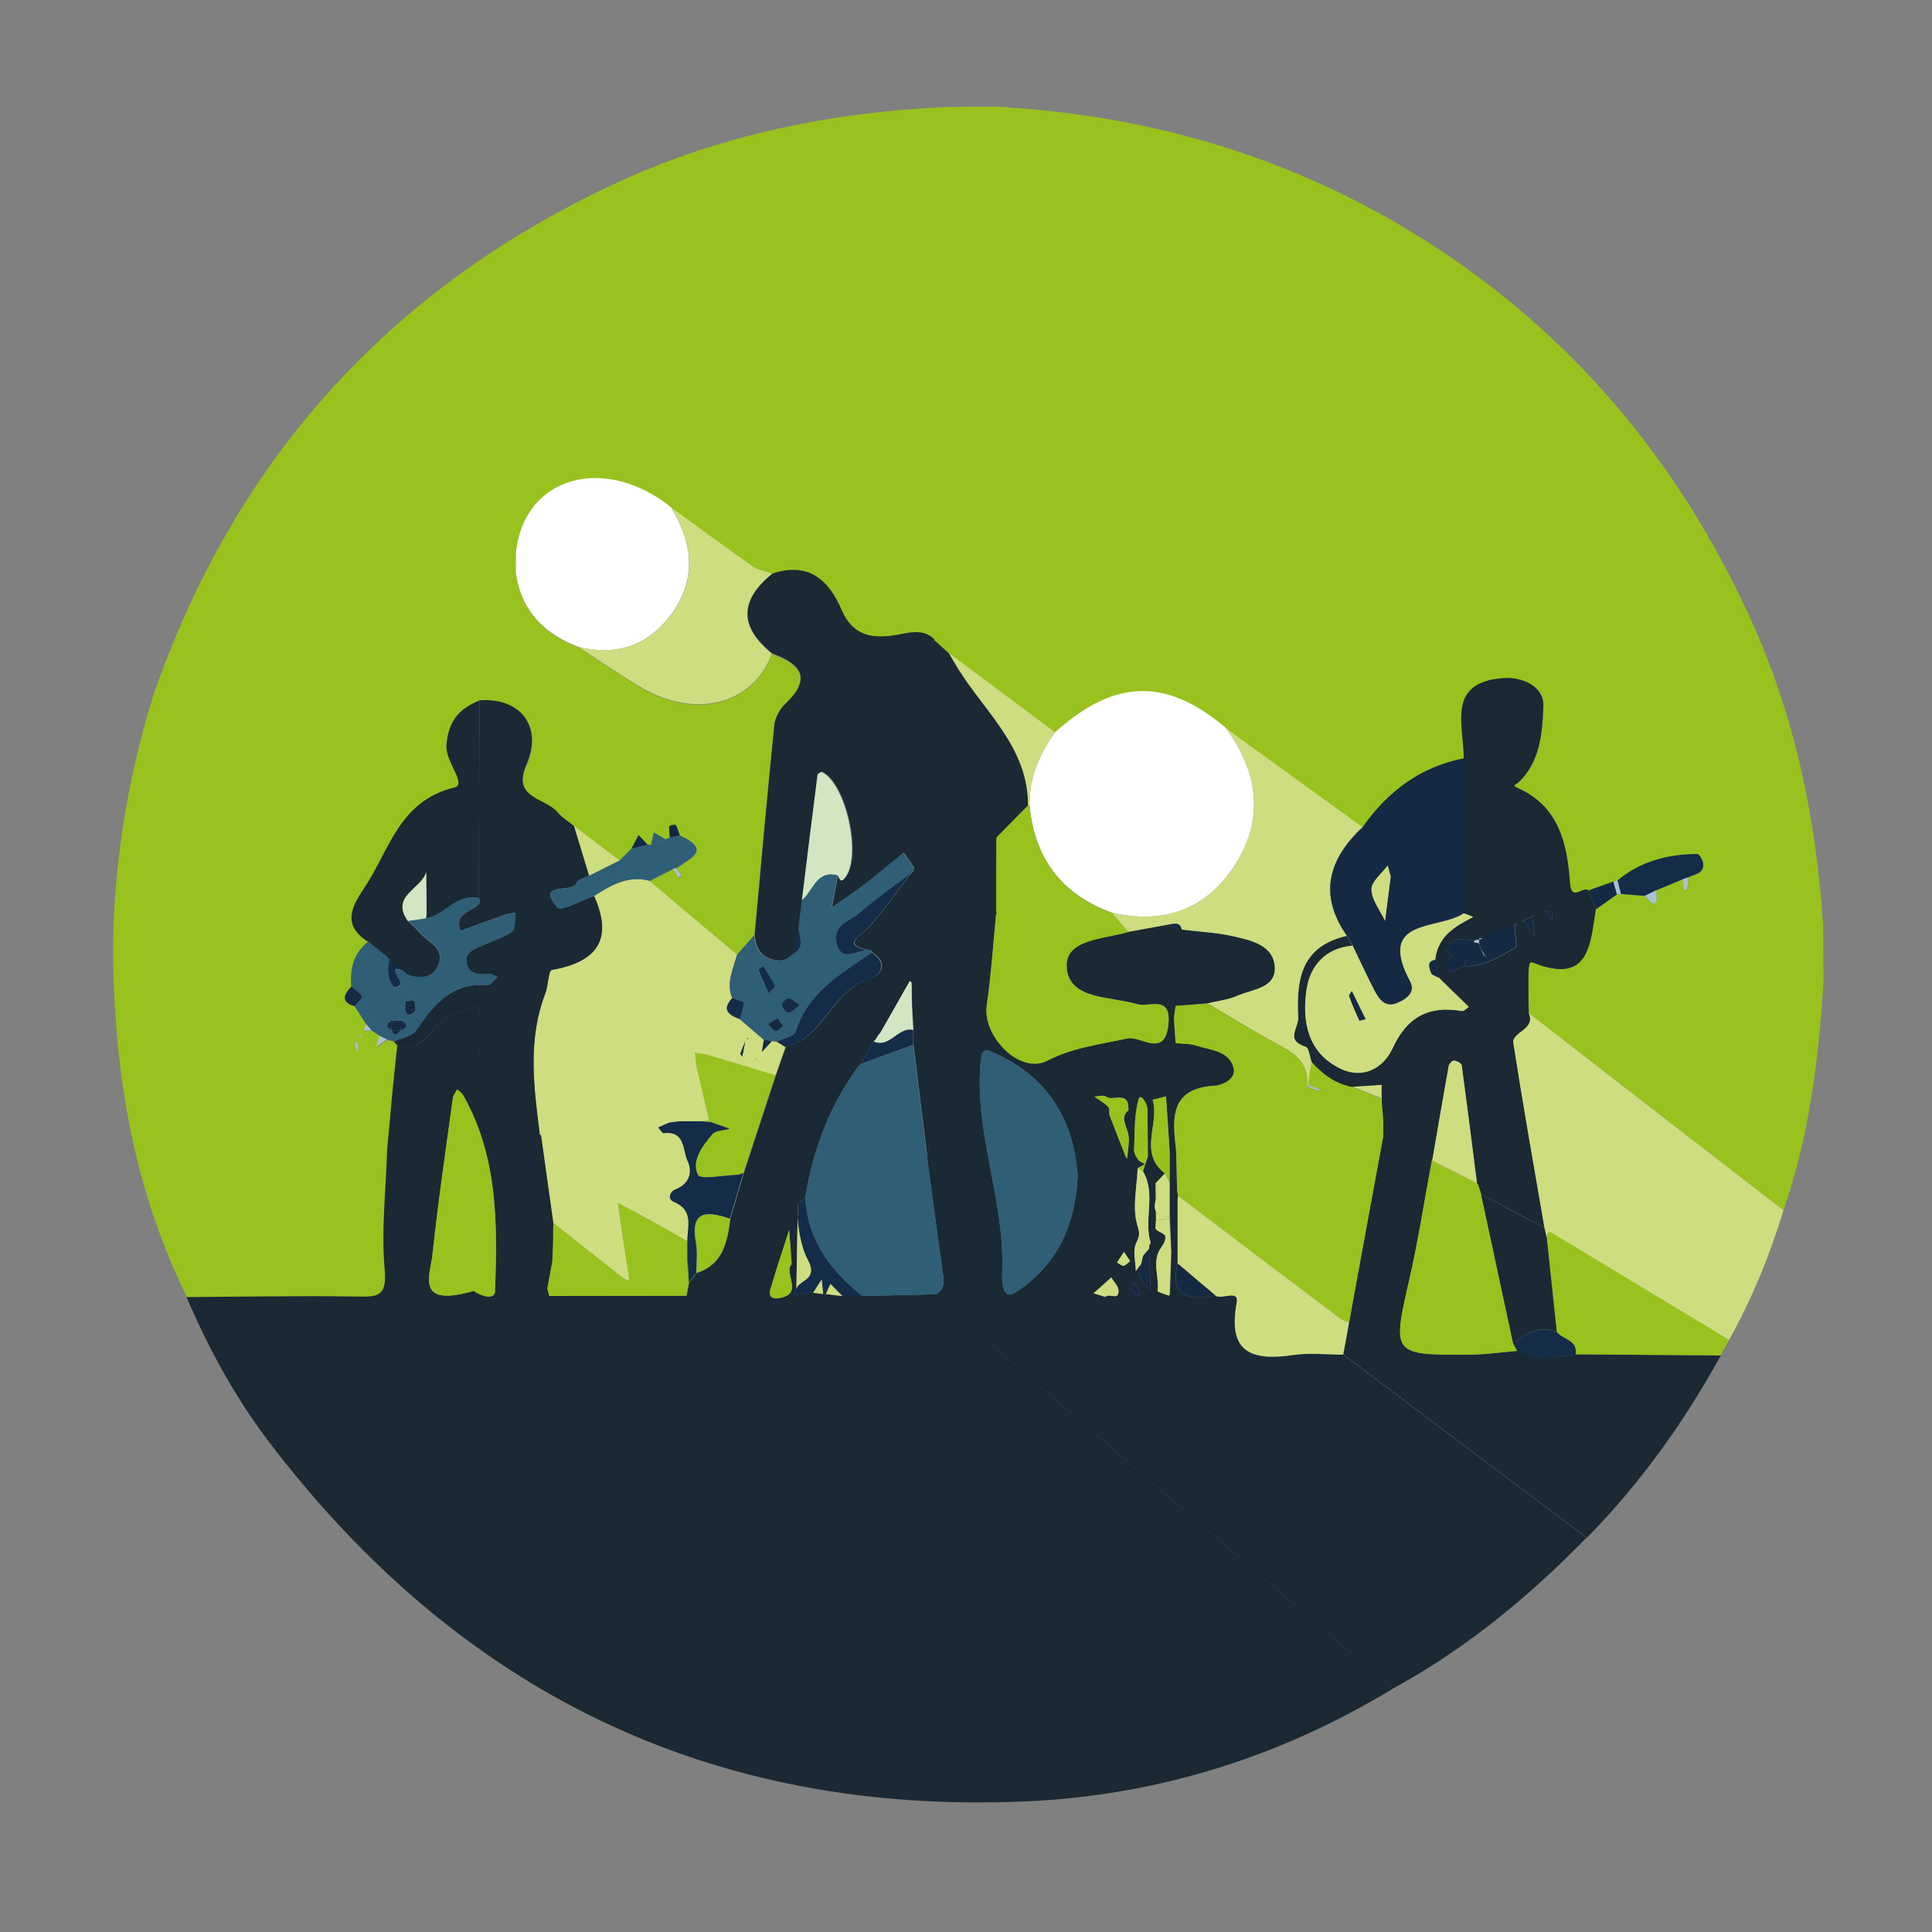 <?xml version="1.0" encoding="utf-8"?>
<!-- Generator: Adobe Illustrator 27.5.0, SVG Export Plug-In . SVG Version: 6.00 Build 0)  -->
<svg version="1.1" id="Ebene_1" xmlns="http://www.w3.org/2000/svg" xmlns:xlink="http://www.w3.org/1999/xlink" x="0px" y="0px"
	 viewBox="0 0 1024 1024" enable-background="new 0 0 1024 1024" xml:space="preserve">
<rect x="0" y="0" width="1024" height="1024" fill="#808080" stroke="none"/>
<g id="VqNVau_00000036218631853284824470000001211908304706463674_">
	<g>
		<path fill="#98C21E" d="M78.9,376.2c0.2-0.4,0.3-0.8,0.5-1.3c0.2-0.6,0.3-1.1,0.5-1.7c0.2-0.5,0.3-0.9,0.4-1.4
			c0.6-1.8,1.1-3.7,1.7-5.5c0.1-0.1,0.2-0.3,0.2-0.5c0.8-2.2,1.6-4.4,2.4-6.6C128.7,239,209.2,152.1,324.7,97.9
			c56.1-26.3,115.8-38.5,177.5-41.2c8.5-0.1,17-0.1,25.5-0.2c82.3,4.5,159,27.1,228.7,71.6C833,177,889.1,243.8,927,326.2
			c23.9,51.8,35.5,106.5,39.2,163.1c0,0.9,0.1,1.7,0.1,2.6c0.1,9.1,0.1,18.3,0.2,27.4c-2.4,41.5-7.5,82.6-21.2,122.2
			c-45-34.9-90-69.7-135.1-104.6c-0.1-3.3-0.2-6.6-0.2-10c-0.1-17.2,0.1-17.6,3-16.5c29.2,11.5,29.8-9.8,32.7-28.4
			c3.8-2.6,7.5-5.3,11.3-7.9c0.7-0.1,1.4-0.1,2.1-0.2c4.2,0.3,8.4,0.7,12.7,1c6,7.3,6.8,3.9,6-2.9c4.7-2,9.4-3.9,14.2-5.9
			c0.2,1.8,0.4,3.6,0.7,5.4c0,0.1,1.6,0,1.6,0c0.3-2.1,0.4-4.3,0.6-6.4c3.3-1.7,8.4-1.8,7.9-7.2c-0.1-1.9-2.1-5.3-3.2-5.2
			c-15.5,0.2-30,3.8-42.2,14.1c-0.7,0.2-1.4,0.3-2.2,0.5c-4.4,1.6-8.8,3.1-13.2,4.7c-2.7-2.6-9.1,6.5-9.8-4
			c-1.5-20.8-5.9-40.7-28-50.4c-3.1-1.4-0.5-1.6,0.8-2.9c11.5-11,12.6-26.5,13.1-40.4c0.4-10.6-11.3-15.6-21.4-14.8
			c-30.2,2.3-20.7,25-20.8,42.6c-23.1,4.5-40.4,17.5-53.7,36.5c-4.2-3-8.3-6-12.5-9c-19.9-14.4-39.9-28.9-59.8-43.3l0.1,0
			c-0.4-0.4-0.7-0.7-1.1-1.1l0.1,0.1c-0.4-0.3-0.9-0.7-1.3-1c-30.8-25-57.5-23.8-88.5,4c-18.8-14-37.6-28-56.3-42
			c-2.6-2.4-5.2-4.8-7.9-7.1c-5.8-5.7-13.2-3.5-19.4-2.4c-13.4,2.4-23.8,0.8-29.7-13.1c-6.9-16.2-17.8-25.7-36.7-19.3
			c-3.5-1.3-7.4-2-10.4-4c-14.4-10.1-28.6-20.6-42.9-31l0.1,0c-0.8-0.7-1.7-1.4-2.5-2c-34.2-25.6-74.1-14-79.6,23.2
			c-0.1,0.5-0.2,1-0.3,1.5c0,3.8-0.1,7.7-0.1,11.5c0.1,0.5,0.2,1,0.3,1.5c3,19.4,15,31.1,32.7,38c10.6,6.9,21.2,14,32,20.7
			c29.2,18,60.5,10.3,70.6-17.1c15,5.4,21.4,12.8,7.2,26.5c-2.9,2.8-5.6,7.3-6,11.2c-3.8,37.2-7.1,74.5-10.5,111.7
			c-3,3.4-6,6.7-8.9,10.1c-15.5-13-31-26.1-46.5-39.1c4.2-2.2,8.5-4.3,12.7-6.5c0.8,1.6,1.6,3.1,2.5,4.6c0.1,0.1,1.3-0.5,2-0.8
			c-1-1.3-2.1-2.6-3.1-3.9c6.6-5.1,19.6-9.5,2-17.4c-0.7-1.9-1.2-3.9-2.2-5.6c-0.2-0.4-3.4,0.3-3.4,0.7c-0.2,2,0.1,4,0.3,6
			c-0.8,0.3-1.5,0.6-2.3,0.9c-2.1-1.2-4.2-2.4-6.3-3.7c-0.5,2.2-0.9,4.4-1.4,6.5c-0.6,0-1.2,0-1.8,0c-1.6-1.7-3.2-3.4-4.7-5.1
			c-1.2,2.4-2.5,4.7-3.7,7.1c-2.1,2.1-4.3,4.2-6.4,6.3c-8-6-16-12.1-24.1-18.1c-2.9-2.4-6.3-4.4-8.7-7.3
			c-6.4-7.7-24.5-7.2-16.6-25.1c8.9-20.2-2.9-36-24.8-34.2c-10.7,4.3-16.5,10.7-17.2,23.7c-0.5,8.9,11.2,20.6,4.2,22.3
			c-29.3,7.1-34.4,33.4-47.8,53.3c-6.9,10.2-11.5,19.7,1.8,28.3c-7.8,6.2-10,14.5-9,24c-4,4.3-5.8,8.2,1.8,10.4
			c2.1,3.2,4.1,6.4,6.2,9.6c-0.4,1-0.8,2-1.2,2.9c-0.2,0.2-0.4,0.4-0.5,0.6c0.3-0.1,0.6-0.2,1-0.2c1.2,0,2.4-0.1,3.6-0.1
			c1.4,0.9,2.8,1.8,4.2,2.8c-0.5,1.6-0.9,3.2-1.4,4.8c-0.1,0.4-0.1,0.7-0.2,1.1c0.2-0.2,0.4-0.4,0.7-0.6c1.6-1.1,3.2-2.2,4.8-3.3
			c1.2,0.3,2.4,0.7,3.7,1c0.6,0.7,1.2,1.3,1.8,2c-0.9,9-1.8,18-2.8,27c-0.9,9.4-1.8,18.8-2.6,28.2c-0.7,21.3-3.3,42.7-1.3,63.8
			c1.3,14.6-3.9,14.4-14.8,14.3c-30.1-0.4-60.1,0.1-90.2,0.3c-25.3-51.2-36.4-105.9-38.7-162.5C58,474.3,64.9,424.8,78.9,376.2z
			 M198.2,557.1c0.1-0.3,0.1-0.6,0.2-0.9c-0.2,0.2-0.4,0.4-0.6,0.5c-0.1,0.3-0.1,0.6-0.2,0.9C197.8,557.5,198,557.3,198.2,557.1z
			 M189.4,558c0.3-2.4,0.5-3,0.5-3.7c-0.1-0.9-0.3-1.7-0.5-2.5c-0.4,0.6-1.1,1.2-1.2,1.9C188.2,554.5,188.7,555.3,189.4,558z
			 M190.8,549.7c0.3-0.2,0.8-0.3,0.8-0.5c0-0.3-0.3-0.6-0.4-0.9c-0.2,0.2-0.5,0.4-0.6,0.6C190.5,549.2,190.7,549.5,190.8,549.7z"/>
		<path fill="#C1B2AE" d="M527.7,56.5c-8.5,0.1-17,0.1-25.5,0.2C510.7,56.6,519.2,56.5,527.7,56.5z"/>
		<path fill="#C1B2AE" d="M84.8,359.2c-0.8,2.2-1.6,4.4-2.4,6.6C83.1,363.7,84,361.5,84.8,359.2z"/>
		<path fill="#C1B2AE" d="M82.1,366.4c-0.6,1.8-1.1,3.7-1.7,5.5C81,370,81.5,368.2,82.1,366.4z"/>
		<path fill="#C1B2AE" d="M966.3,491.8c0-0.9-0.1-1.7-0.1-2.6C966.3,490.1,966.3,490.9,966.3,491.8z"/>
		<path fill="#C1B2AE" d="M79.9,373.3c-0.2,0.6-0.3,1.1-0.5,1.7C79.6,374.4,79.8,373.8,79.9,373.3z"/>
		<path fill="#1A2933" d="M738.1,895.1c-60,36.4-125.2,56.7-195.1,59.7c-166.7,7.2-299.7-58.3-400.3-190.4
			c-17.9-23.5-32.2-49.6-43.8-76.9c30.1-0.2,60.1-0.8,90.2-0.3c10.8,0.2,16.1,0.3,14.8-14.3c-1.9-21,0.7-42.5,1.3-63.8
			c0.9-9.4,1.8-18.8,2.6-28.2c0.9-9,1.8-18,2.8-27c8.9,3,14.1-1.9,19.2-8.3c6-7.5,14.9-10,23.9-12.2c0.5,6.1,2.4,12.5,1.2,18.2
			c-5.6,26.9,13.6,37.5,31.3,49.3l0,0c0.3,0.3,0.5,0.6,0.8,0.9c2.2,15.4,4.3,30.9,6.5,46.3c-0.1,3.9-0.2,7.9-0.3,11.8
			c-0.1,2.4-0.2,4.8-0.3,7.1c0,0.5-0.1,1.1-0.1,1.6c-0.9,4.8-1.7,9.5-2.6,14.3c0.3,1.3,0.7,2.6,1,3.9c24.3,0,48.5-0.1,72.8-0.1
			c0,0,0,0,0,0c0.4-2.3,0.8-4.6,1.3-6.9c1.4-1.7,2.7-3.5,4.1-5.2c14-4.6,16.2-16.4,17.8-28.7c2.4-8.1,4.7-16.1,7.1-24.2
			c5.7-17.3,11.3-34.5,17-51.8c1.8-5,3.5-10.1,5.3-15.1c20.4-4.9,24.4-29.8,44.2-36c6.9-2.2,10.1-8.4,1.6-14.1
			c-0.3-0.3-0.5-0.6-0.8-0.9c-16-3.2-5.8-7.1-0.9-12.5c8.1-9,15-19.1,22.5-28.7l0.1,0.1c0.3-0.3,0.7-0.7,1-1l-0.1,0
			c0.1-0.6,0.2-1.3,0.3-1.9c-1.8-2.6-3.7-5.3-5.5-7.9c-6.8,5.6-13.4,11.3-20.4,16.6c-5.7,4.4-11.7,8.3-17.6,12.4
			c1.1-5.7,2.1-11.5,3.2-17.2c1.1,1.6,1.5,4.9,4.3,0.9c8.4-11.7,0.1-49.2-12.5-55.5c-0.5-0.2-2.3,0.7-2.3,1.3
			c-2.9,22.2-5.6,44.4-8.3,66.5c-0.6,5-1.3,10-1.9,15c-1.1,4.6-2.2,9.2-3.3,13.9c-3.7,3.9-8,3.9-12.6,2.1c-5.5-2.2-7-6.9-7.6-12.2
			c3.4-37.2,6.7-74.5,10.5-111.7c0.4-3.9,3-8.4,6-11.2c14.2-13.6,7.8-21.1-7.2-26.5c-17.6-14.1-17.2-28.2,0.1-42.3
			c19-6.3,29.8,3.2,36.7,19.3c6,13.9,16.4,15.5,29.7,13.1c6.2-1.1,13.6-3.3,19.4,2.4c-0.7,2.2-1.9,4.5-1.9,6.7
			c-0.1,86.8-0.1,173.6-0.2,260.3c0,2.3-1.1,4.6-1.6,6.9c-2.5-19.8-4.9-39.5-7.3-59.3c0-2.6,0-5.2,0-7.8c-0.2-4.3-0.5-8.5-0.7-12.8
			c-0.1-4.1-0.2-8.1-0.2-12.2c-0.3-0.3-0.6-0.6-0.9-0.8c-0.1,0.1-0.2,0.2-0.3,0.4c-5.1,8.9-10.2,17.8-15.2,26.7
			c-0.2,0.3-0.4,0.5-0.6,0.8L466,548c-0.3,0.4-0.6,0.7-0.9,1.1l0.1-0.1c-0.4,0.6-0.7,1.2-1.1,1.9c0,0-0.1,0.1-0.1,0.1
			c-0.3,0.3-0.6,0.6-0.9,0.9c0,0-0.1,0.1-0.1,0.1c-2.3,4-4.6,8-6.9,12l0,0c-0.3,0.4-0.6,0.7-1,1.1c0,0,0.1-0.1,0.1-0.1
			c-0.3,0.4-0.7,0.7-1,1.1c0,0,0.1-0.1,0.1-0.1c-0.7,1-1.4,2.1-2.1,3.1c-13.7,19.9-21.6,42.1-25.4,65.8c-1.3,1.1-2.6,2.1-3.9,3.2
			c-0.3,15-0.5,30-0.8,45c-0.4,1.1-0.7,2.2-1.1,3.3c3.4-0.5,6.7-0.9,10.1-1.4c1.8,0.3,3.6,0.5,5.3,0.8c0.5,0,1,0,1.5,0
			c2.9,0.4,5.8,0.7,8.7,1.1c3.5,0,7,0,10.5,0c13-0.3,26-0.6,39-0.9c11.7,10.5,23.2,21.3,35.1,31.5
			C600,776.8,669.1,835.9,738.1,895.1z M251.4,684.1c-0.9,0.4,10.8,6.8,11,0.1c1.3-35.5,1.5-71.2-16.9-103.7
			c-0.7-1.3-2.1-2.1-3.2-3.1c-0.8,1.5-2.1,3-2.3,4.7c-3.7,27.7-7.8,55.3-10.8,83C228.1,675.6,219.6,693.6,251.4,684.1z M419.6,670
			c-0.5-6.6-0.9-12.4-1.3-18.2c-3.4,10.5-6.9,21-10,31.5c-0.9,2.8,0,5.3,4,4.8C426.7,686.2,415,674.9,419.6,670z"/>
		<path fill="#1A2933" d="M491.3,613c0.6-2.3,1.6-4.6,1.6-6.9c0.1-86.8,0.1-173.6,0.2-260.3c0-2.2,1.2-4.5,1.9-6.7
			c2.6,2.4,5.2,4.8,7.9,7.1c1.8,3,3.5,6,5.3,8.9c14.4,22.8,36.8,41.6,36.7,71.8c-5.6,5.7-11.3,11.5-16.9,17.2
			c-0.1,0.3,0,0.5,0.1,0.7c0,12.7,0,25.5-0.1,38.2c0,0.3,0,0.7,0,1c-1.6,16.2-2.7,32.6-5,48.7c-2.4,16.6,17.6,36.8,31.9,29.5
			c13.9-7.1,28.2-8.6,42.7-11.9c7-1.5,19.9,10.8,21.7-7.7c1.5-15.6-10.4-8.6-16.4-10.4c-14.1-4.2-36-2.3-37.5-19.1
			c-1.4-15.6,19.8-15.3,32.6-19.2c7-1.3,14-2.5,20.9-3.8c2.5,0.9,5,1.8,7.5,2.6c8.9,1.1,17.9,1.5,26.6,3.4
			c9.4,2.1,21.3,4.5,22.6,15.5c1.4,12.2-11.7,12.7-19.8,16.2c-4.9,2.1-10.5,2.7-15.8,4c-5.6,0.4-11.3,0.9-16.9,1.3
			c-0.3,2-0.5,3.9-0.8,5.9c0,0.6,0,1.3,0,1.9c0.3,4,0.5,7.9,0.8,11.9c3.6,0.4,7.4,0.2,10.8,1.3c7.5,2.4,17.4,2.6,19.9,11.7
			c1.6,5.9-5.6,9.3-10.1,9.6c-23.5,1.5-22.4,17.1-20.4,33.5c0.1,1.7,0.1,3.4,0.2,5.1c0.1,4.3,0.2,8.5,0.3,12.8
			c0,1.4,0.1,2.8,0.1,4.2c0.2,0.9,0.3,1.8,0.5,2.7c-0.1,0.7-0.2,1.4-0.3,2.1c0,0.4,0,0.8,0,1.3c0,10.9,0,21.7,0,32.6
			c-4.5,19,7.1,18.8,20.1,17c3.6,2.1,12.6-3.6,11.2,3.8c-4.9,26.5,8.1,30.8,30,27.6c8.6-1.3,17.6-0.2,26.4-0.2
			c43,32.4,86.1,64.7,129.1,97.1c-30.7,31.4-64.2,59.1-102.9,80.1c-69-59.2-138-118.3-206.9-177.6c-11.9-10.2-23.4-21-35.1-31.5
			c3.7-2,4.6-5,4-9.1C497,655.6,494.2,634.3,491.3,613z M612.5,627.1c0.1,6.6,0.1,13.2,0.2,19.8c-0.1,1.4-0.1,2.7-0.2,4.1
			c0.2,0.3,0.4,0.6,0.6,0.9c1.6,1.1,4.3,2,4.6,3.3c0.3,1.7-0.9,4.1-2.1,5.8c-5.4,7.3-1,15.5-2,23.2c-0.1,0.6,3.9,1.7,6.1,2.5
			c0.1-0.3,0.3-0.5,0.4-0.8c0-0.7,0.1-1.3,0.1-2c0.2-6.7,0.5-13.5,0.7-20.2c-0.3-5.9-0.5-11.9-0.8-17.8c0-0.3-0.1-0.7-0.1-1
			c0-6,0-12,0-18c0-5.6,0-11.3,0-16.9c-0.7-9.6-1.3-19.3-2-28.9c-2.4,0.6-4.7,1.2-7.1,1.8c3.9,12.7-7.8,28.1,6.5,39
			C615.8,623.6,614.2,625.4,612.5,627.1z M608.2,588.1c0-3.6-3.8-8.5-4.6-5.9c-2.6,8.6-2.1,18.1-2.5,27.3c-0.1,1.8,1.2,3.8,2.3,5.3
			c0.7,1,2.3,1.4,3.5,2.1c-1.3,0.7-2.6,1.5-3.9,2.2c-0.4,10.2-3,21-0.2,30.2c1.5,4.9,1.1,5.9-0.7,9.8c-1.8,4-0.2,9.6-0.1,14.6
			c1-1.3,2-2.6,2.9-3.9c-0.3,2.5-1.4,5.3-0.6,7.3c1.1,2.6,3.6,4.7,5.6,7c-0.3-7.4-0.6-14.8-0.9-22.1c0.1-0.7,0.1-1.3,0.2-2
			c0.2-0.4,0.5-0.7,0.7-1.1c-3.9-12.4,3-26-4.1-38c0.9-2.7,1.7-5.3,2.6-8C608.3,604.6,608.3,596.4,608.2,588.1z M571.2,623.4
			c-2.1-29.9-15.8-52.9-44.9-65.6c-3.6-1.6-5.8-2.1-6.4,3.8c-4,37.9,12.6,73.6,11.3,111.5c-0.5,14.3,3.3,14.4,7.4,11.7
			C560.3,670.5,569.9,649.7,571.2,623.4z M598.1,588.5c0.4-11.1-8.3-4.4-11.9-7.3c-1.3-1-4.1,0-6.2,0c2.5,1.8,5.3,3.3,7.4,5.5
			c0.9,0.9,0.3,3.3,0.8,4.7c2.8,7.4,5.7,14.7,8.6,22c0.1,0.2,0.4,0.3,0.7,0.5c0.2-4.7,1.6-9.8,0.2-14
			C596.2,595.3,594.3,591.6,598.1,588.5z M585.9,687.4c2.2-2.3,7.5,2.4,6.9-3.7c-0.2-2.3-2.5-4.4-3.8-6.6c-3.1,2.8-6.3,5.6-9.4,8.4
			C581.7,686.1,583.8,686.7,585.9,687.4z M599,668.4c-1.5-2.2-2.3-3.6-3.2-4.9c-1.2,1.9-2.5,3.8-3.7,5.6c1.2,0.6,2.3,1.7,3.5,1.7
			C596.5,670.9,597.5,669.6,599,668.4z M599.1,683.5c1.4,1.2,2.7,2.4,4,3.4c0.1,0.1,1.4-1.1,1.3-1.4c-1-2-2.1-3.9-3.2-5.9
			C600.7,680.6,600.1,681.6,599.1,683.5z"/>
		<path fill="#CEDD80" d="M416.3,554.9c-1.8,5-3.5,10.1-5.3,15.1c-11.9-3.6-23.8-7.2-35.7-10.7c-2.2-0.7-4.6-0.8-6.9-1.2
			c0.4,2.7,0.5,5.5,1.1,8.2c2.1,9.2,4.3,18.4,6.5,27.7c-1.3,0.1-2.6,0.2-4,0.3c-3.7,0-7.4,0-11.1,0c-2,0.2-4,0.5-6,0.7
			c-2,0.9-3.9,1.7-5.9,2.6c1,1.1,2.2,3.1,3.1,3c11.4-1.3,9.8,9.2,12.5,14.7c2.6,5.6,1.3,12.2-6.4,15.1c-2.8,1.1-4.4,5.2-0.9,6.6
			c10.9,4.4,7.1,13.2,7.2,21c-6.2-3.5-12.3-7-18.5-10.4c-6.1-3.4-12.3-6.7-18.5-10c1,6.8,2,13.6,3,20.5c0.8,5.6,1.8,11.1,2.6,16.7
			c0.2,1.4,0.3,2.9,0.5,4.3c-1.4-0.8-3-1.3-4.2-2.3c-12.1-9.5-24.1-19-36.1-28.6c-2.2-15.4-4.3-30.9-6.5-46.3
			c-0.3-0.3-0.5-0.6-0.8-0.9c0,0,0,0,0,0c-3.2-25-6.5-50,3-74.6c1.6-4.1,1.7-12,3.4-12.3c23.7-4.2,32.8-15.9,22.4-39.2
			c8.9-5.7,18-11,29.3-8.1c15.5,13,31,26.1,46.5,39.1c-2,7.6-6,14.9-2.6,23.1c-5.7,6.2-1.8,9.1,4,11.2c4.3,3.7,8.5,7.3,12.8,11
			c-0.4,2.1-0.7,4.2-1.1,6.4c1.7-1.9,3.5-3.8,5.2-5.7c0.9,0.1,1.8,0.2,2.7,0.3C413.3,553,414.8,554,416.3,554.9z M401,560.9
			c-0.3,0.3-0.6,0.7-1,1c-0.7,0.3-1.3,0.7-2,1c-0.1,0.1-0.2,0.3-0.2,0.4c0.1-0.1,0.1-0.3,0.2-0.4c0.7-0.3,1.3-0.6,2-1
			C400.4,561.7,400.7,561.3,401,560.9c0.2-0.1,0.3-0.3,0.5-0.5C401.3,560.6,401.1,560.8,401,560.9z M396,551
			c0.2-0.2,0.4-0.5,0.6-0.7c-0.1-0.1-0.3-0.1-0.4-0.2C396.2,550.4,396.1,550.7,396,551c-0.3,0.4-0.6,0.7-1,1
			c-0.9,2.1-1.8,4.2-2.6,6.4c-0.1,0.4,0.6,1,1,1.6c0.5-2.7,1-5.3,1.6-8C395.3,551.6,395.7,551.3,396,551z"/>
		<path fill="#1A2933" d="M845.8,482c-2.9,18.6-3.5,39.9-32.7,28.4c-2.9-1.1-3.1-0.7-3,16.5c0,3.3,0.1,6.6,0.2,10
			c4,8.9-9,9.9-8.1,16c5,32.7,10.9,65.3,16.5,98c-11.2-6-22.4-12-33.6-17.9c-0.5-1.6-1-3.2-1.5-4.8c-0.2-0.3-0.5-0.7-0.7-1l0,0
			c-2.7-20.9-5.3-41.8-8.2-62.6c-0.1-1-2.6-2.3-4.1-2.4c-0.9-0.1-2.6,1.8-2.8,3c-3,16.7-5.8,33.4-8.7,50.1l-0.2-0.2
			c-8.6-4.3-17.2-8.7-25.8-13c0-2.7,0-5.3,0-8c-0.2-2-0.3-4-0.5-6c-0.1-1-0.2-2.1-0.3-3.1c0-3.3,0-6.5-0.1-9.8
			c-5.1,0.3-10.2,0.7-15.3,1c-9-1.6-15.9-6.6-21.8-13.3c-1-2.8-1.5-7.5-3.2-8c-11-3.5-3.6-9.7-3.9-15.7
			c-1.1-20.9,2.1-37.7,25.8-43.1c1,1.7,2,3.5,3,5.2c-14.3,1.2-22.5,10.7-24.3,23.1c-2.5,16.8,0.6,33.7,18.1,42
			c11.7,5.5,22.7-0.2,27.6-11c7.6-16.7,19.3-22.6,36.7-19.6c1,0.2,2.4-1.4,3.6-2.2c-5.2-5.1-10.4-10.2-15.6-15.2
			c-0.8-3.2-1.5-6.4-2.3-9.6c1-10.2,7.5-16.1,15.9-20.6c1.4-0.8,2.9-1.5,4.3-2.3c-1.7-0.6-3.4-1.2-5-1.9c0-27.3,0-54.7,0-82
			c0.1-17.6-9.4-40.3,20.8-42.6c10.1-0.8,21.7,4.3,21.4,14.8c-0.5,13.9-1.6,29.4-13.1,40.4c-1.3,1.3-3.9,1.5-0.8,2.9
			c22.1,9.7,26.6,29.6,28,50.4c0.7,10.5,7.2,1.4,9.8,4C843.3,475.3,844.5,478.6,845.8,482z M784,498C784,498,783.9,498,784,498
			c-0.7,0.1-1.3,0.2-1.9,0.3c-5.6,0.5-12.8-3.3-15.1,5.7c-0.2-0.2-0.5-0.4-0.7-0.6c-0.1,0.1-0.2,0.3-0.2,0.4
			c0.3,0.1,0.6,0.1,0.9,0.2c1.1,1.1,2.2,2.2,3.3,3.3c-6,1.1-5,5-2.2,7.8c0.8,0.8,5.2-2,7.9-3.1l0.1,0.1c10.7,0.4,19.1-5.1,27.8-10.2
			c-0.3-3.2-0.6-6.5-0.9-9.7c0.1-0.6,0.2-1.2,0.3-1.9c0.4-0.2,0.8-0.5,1.2-0.7c-0.5,0.1-1,0.2-1.5,0.3c-6.2,2.5-12.4,5-18.6,7.5
			C784.1,497.5,784,497.7,784,498z M820,483.1c0.9,1.7,1.7,3.5,2.6,5.2c0.1-1.7,0.3-3.5,0.2-5.2c0-0.2-2-0.2-3-0.3
			c-0.6,0.2-1.2,0.3-1.9,0.5c0.1,0.2,0.3,0.6,0.4,0.6C818.9,483.7,819.4,483.4,820,483.1z M808,488.1c1.8,2.7,3.6,5.4,5.4,8.1
			c-0.4-3.3-0.8-6.7-1.3-10c0.6-0.3,1.2-0.6,1.8-0.9c-0.7,0.2-1.4,0.4-2.1,0.5c-1.4,0.6-2.7,1.3-4.1,1.9c-0.4,0.2-0.8,0.4-1.2,0.6
			c0.1,0.1,0.3,0.3,0.3,0.3C807.3,488.6,807.7,488.4,808,488.1z"/>
		<path fill="#CEDD80" d="M818.6,650.9c-5.6-32.7-11.4-65.3-16.5-98c-0.9-6.1,12.1-7.1,8.1-16c45,34.9,90,69.7,135.1,104.6
			c-7.3,23.9-16.7,46.9-28.9,68.8c-30.6-18.5-61.2-36.9-91.8-55.4c-2.1-1.3-4.4-3.6-4.9,1.3C819.4,654.3,819,652.6,818.6,650.9z"/>
		<path fill="#FFFFFF" d="M559.2,388.1c31-27.8,57.7-29,88.5-4c0.4,0.3,0.9,0.7,1.3,1c0,0-0.1-0.1-0.1-0.1c0.4,0.4,0.7,0.7,1.1,1.1
			c0,0-0.1,0-0.1,0c17.4,23.7,20.4,48.8,3.9,73.5c-15.2,22.9-37.7,30.4-64.6,24.1c-26.4-9.7-40.8-28.6-43.5-56.6
			C545.3,412.5,550.8,399.8,559.2,388.1z"/>
		<path fill="#1A2933" d="M314.9,474.9c10.4,23.3,1.3,35-22.4,39.2c-1.8,0.3-1.9,8.2-3.4,12.3c-9.5,24.6-6.2,49.6-3,74.6
			c-17.7-11.8-36.9-22.4-31.3-49.3c1.2-5.7-0.7-12.1-1.2-18.2c-8.9,2.1-17.8,4.7-23.9,12.2c-5.1,6.3-10.3,11.3-19.2,8.3
			c-0.6-0.7-1.2-1.3-1.8-2c4.1-1.9,9.8-2.7,11.9-5.9c9.1-13.7,18.8-25.4,37.6-23.9c1.7,0.1,3.7-2.8,5.5-4.3
			c-1.3-0.6-2.6-1.6-3.8-1.6c-5.3,0.2-11.4,0.5-12.6-5.8c-1.3-6.6,5.4-7.8,9.8-10c4.8-2.4,10.3-3.6,14.3-6.8c2-1.6,1.3-6.6,1.8-10
			c-1.7,0.3-3.6,0.4-5.2,1c-8,2.8-16,5.7-24,8.6c-3.5-9.9,6.9-9.9,10.4-14.8c0.3-0.5-0.4-1.7-0.6-2.6c0.1-34.9,0.2-69.8,0.3-104.7
			c21.9-1.7,33.7,14.1,24.8,34.2c-7.8,17.8,10.2,17.4,16.6,25.1c2.4,2.9,5.8,4.9,8.7,7.3c2.7,8.8,5.3,17.5,8,26.3
			c-2.3,1.2-6,2-6.6,3.8c-2.1,5.9-22.4-1.2-10,13.3C297.3,483.1,308.3,477.2,314.9,474.9z"/>
		<path fill="#CEDD80" d="M589.2,483.7c26.9,6.3,49.4-1.3,64.6-24.1c16.5-24.7,13.5-49.9-3.9-73.5c19.9,14.4,39.9,28.9,59.8,43.3
			c4.2,3,8.3,6,12.5,9c-18.1,17-23.6,35.8-8.3,57.6c-23.7,5.4-26.9,22.2-25.8,43.1c0.3,5.9-7.1,12.1,3.9,15.7c1.8,0.6,2.2,5.3,3.2,8
			c-0.6,3.9-1.2,7.9-1.8,11.8c-0.2,0.2-0.5,0.5-0.7,0.7c1.3-13.4-8.4-18-17.9-23.2c-11.8-6.4-23.2-13.5-34.8-20.3
			c5.3-1.3,10.9-1.8,15.8-4c8.1-3.6,21.2-4,19.8-16.2c-1.3-11-13.2-13.4-22.6-15.5c-8.7-1.9-17.7-2.3-26.6-3.4
			c-1.2-4.7-4.5-3-7.5-2.6c-7,1.3-14,2.5-20.9,3.8C595,490.5,592.1,487.1,589.2,483.7z"/>
		<path fill="#FFFFFF" d="M273.4,303.3c0-3.8,0.1-7.7,0.1-11.5c0.1-0.5,0.2-1,0.3-1.5c5.4-37.2,45.3-48.8,79.6-23.2
			c0.8,0.7,1.7,1.4,2.5,2c0,0-0.1,0-0.1,0c11.5,19,13.6,38.3-0.3,56.9c-12.3,16.4-29.2,21.9-49.2,16.8c-17.6-6.9-29.6-18.6-32.7-38
			C273.6,304.3,273.5,303.8,273.4,303.3z"/>
		<path fill="#152942" d="M713.9,496c-15.2-21.8-9.8-40.6,8.3-57.6c13.3-18.9,30.6-32,53.7-36.5c0,27.3,0,54.7,0,82
			c-13.1,9.2-46.6,2.1-28.5,36.1c3.1,5.8-2,9.4-6.6,11.4c-6.8,3-10-2.1-12.6-7.1c-3.9-7.7-7.5-15.5-11.3-23.3
			C715.9,499.4,714.9,497.7,713.9,496z M737.1,464.5c-0.3-1.1-1-3.4-1.6-5.7c-3.1,4.2-8.6,8.5-8.6,12.7c0.1,5.6,4.6,11.1,7.2,16.6
			C735.1,480.6,736,473.2,737.1,464.5z"/>
		<path fill="#1A2933" d="M254.1,371.3c-0.1,34.9-0.2,69.8-0.3,104.7c-11.7-2.6-18,9-28,10.8c0.1-0.9,0.2-1.8,0.3-2.6
			c-0.1-7.3-0.2-14.6-0.3-21.9c-2.3,9-19.1,12.6-9.7,25.9c2.2,2.1,4.4,4,6.4,6.3c4.8,5.3,14.4,8.6,9.1,18.3c-3.3,6.2-9.6,6-15.8,3.9
			c-1-0.8-1.9-1.6-2.9-2.5l-0.2-0.1c-2.6-2.3-5.3-4.6-7.9-6.9c0,0-0.1-0.1-0.1-0.1c-0.3-0.3-0.6-0.6-0.9-0.9c0,0-0.1-0.1-0.1-0.1
			c-0.4-0.3-0.7-0.5-1.1-0.8c-2.6-2.1-5.2-4.2-7.8-6.3c-13.3-8.7-8.7-18.1-1.8-28.3c13.4-19.9,18.4-46.2,47.8-53.3
			c6.9-1.7-4.7-13.4-4.2-22.3C237.6,382,243.4,375.6,254.1,371.3z"/>
		<path fill="#CEDD80" d="M306.4,342.8c20.1,5,36.9-0.4,49.2-16.8c13.9-18.5,11.7-37.8,0.3-56.9c14.3,10.4,28.4,20.8,42.9,31
			c2.9,2.1,6.9,2.7,10.4,4c-17.3,14-17.7,28.1-0.1,42.3c-10.1,27.4-41.4,35.1-70.6,17.1C327.5,356.9,317,349.7,306.4,342.8z"/>
		<path fill="#2F5E77" d="M404.9,551.1c-4.3-3.7-8.5-7.3-12.8-11c0.8-2.9,2.1-5.8,2-8.7c0-0.9-3.9-1.6-6-2.4
			c-3.3-8.2,0.6-15.5,2.6-23.1c3-3.4,6-6.7,8.9-10.1c0.6,5.3,2,10,7.6,12.2c4.6,1.8,8.9,1.8,12.6-2.1c7-3.2,4.2-8.8,3.3-13.9
			c0.6-5,1.3-10,1.9-15c6-4.8,7.4-16.2,18.9-13.2c-1.1,5.7-2.1,11.5-3.2,17.2c5.9-4.1,11.9-8,17.6-12.4c6.9-5.3,13.6-11.1,20.4-16.6
			c1.8,2.6,3.7,5.3,5.5,7.9c-0.1,0.6-0.2,1.3-0.3,1.9c0,0,0.1,0,0.1,0c-0.3,0.3-0.7,0.7-1,1c0,0-0.1-0.1-0.1-0.1
			c-9,6.9-18.4,13.3-26.9,20.8c-5.1,4.5-15,6.6-12.4,16.4c3,11.4,12,1.6,17.7,4c0.3,0.3,0.5,0.6,0.8,0.9
			c-16.2,11.2-33.6,21.1-40.2,41.8c-0.8,2.6-6.6,3.6-10.1,5.4c-0.9-0.1-1.8-0.2-2.7-0.3C407.7,551.6,406.3,551.4,404.9,551.1z
			 M407.5,526.5c1.5-1.8,3.5-3.5,3.2-4c-1.8-3.6-4.1-7-6.3-10.5c-0.9,0.7-2.6,1.7-2.5,2C403.6,518,405.4,521.9,407.5,526.5z
			 M423.9,532.7c-2.8-1.7-4.4-3.6-5.9-3.5c-1.4,0.1-3.9,2.5-3.7,3.4c0.3,1.6,2.2,3.9,3.7,4.1C419.4,536.9,421,534.7,423.9,532.7z
			 M412.1,539.6c-2.3,1.5-3.7,2.3-5,3.1c1.3,1.3,2.4,3.3,3.9,3.7c1.1,0.3,2.7-1.6,4.1-2.5C414.3,542.6,413.4,541.4,412.1,539.6z"/>
		<path fill="#2F5E77" d="M216,516.5c6.1,2.1,12.4,2.2,15.8-3.9c5.2-9.7-4.4-13-9.1-18.3c-2-2.2-4.3-4.2-6.4-6.2
			c3.2-0.5,6.4-0.9,9.6-1.4c10-1.8,16.3-13.4,28-10.8c0.2,0.9,0.9,2.1,0.6,2.6c-3.5,4.9-13.9,4.9-10.4,14.8c8-2.9,16-5.8,24-8.6
			c1.6-0.6,3.5-0.7,5.2-1c-0.5,3.4,0.2,8.4-1.8,10c-4,3.2-9.6,4.4-14.3,6.8c-4.4,2.2-11.1,3.5-9.8,10c1.2,6.3,7.3,5.9,12.6,5.8
			c1.2,0,2.5,1,3.8,1.6c-1.8,1.5-3.8,4.4-5.5,4.3c-18.7-1.5-28.4,10.2-37.6,23.9c-2.1,3.2-7.9,4-11.9,5.9c-1.2-0.3-2.4-0.7-3.7-1
			c-1.3-0.7-2.6-1.4-3.9-2c-1.4-0.9-2.8-1.8-4.2-2.8c-0.9-1.1-1.9-2.1-2.8-3.2c-2.1-3.2-4.1-6.4-6.2-9.6c1.4-1.7,4.3-4.3,3.9-5.1
			c-1.2-2.2-3.7-3.6-5.7-5.3c-0.9-9.5,1.2-17.8,9-24c2.6,2.1,5.2,4.2,7.8,6.3c0.4,0.3,0.7,0.5,1.1,0.8c0,0,0.1,0.1,0.1,0.1
			c0.3,0.3,0.6,0.6,0.9,0.9c0,0,0.1,0.1,0.1,0.1c0.5,0.6,1.5,1.5,1.4,1.9c-2.1,5.7,0.7,14.6,3.1,14.2c6.5-1.3-1.2-6.1,0-9.5
			c0.1-0.3,2.2,0.2,3.4,0.3c0,0,0.2,0.1,0.2,0.1C214.1,514.9,215.1,515.7,216,516.5z M215,531c0,1.4,0,2.7,0,4.1l-0.1,0.1
			c1,4.5,3.1,2.8,5.2,0.9l0.1-0.1c-0.1-1.6-0.2-3.3-0.2-4.9c-0.3-0.3-0.6-0.6-1-0.9C217.6,530.4,216.4,530.7,215,531
			C215.1,530.9,215,531,215,531z M208,540.9L208,540.9c-2.7,1.4-4.3,3-0.6,5.2l0.1,0c1.5,3.5,3.1,2.4,4.6,0l0,0
			c3.6-1.1,4.6-2.6,1-5.1c0,0-0.1-0.1-0.1-0.1C211.3,540.9,209.7,540.9,208,540.9z"/>
		<path fill="#CEDD80" d="M559.2,388.1c-8.4,11.7-13.9,24.3-13.5,39c-0.3-0.1-0.5-0.2-0.8-0.3c0.1-30.2-22.3-49-36.7-71.8
			c-1.8-2.9-3.5-5.9-5.3-8.9C521.6,360.1,540.4,374.1,559.2,388.1z"/>
		<path fill="#2F5E77" d="M314.9,474.9c-6.6,2.3-17.6,8.3-19.2,6.3c-12.4-14.5,7.9-7.3,10-13.3c0.7-1.8,4.3-2.6,6.6-3.8
			c5.4-2.7,10.7-5.4,16.1-8.1c2.1-2.1,4.3-4.2,6.4-6.3c2.8-0.7,5.7-1.4,8.5-2c0.6,0,1.2,0,1.8,0c2.5-1,5.1-1.9,7.6-2.9
			c0.8-0.3,1.5-0.6,2.3-0.9c1.8-0.4,3.6-0.7,5.3-1.1c17.6,7.9,4.6,12.3-2,17.4c-0.4,0-0.9,0.1-1.3,0.1c-4.2,2.2-8.5,4.3-12.7,6.5
			C332.9,463.9,323.8,469.1,314.9,474.9z"/>
		<path fill="#142C47" d="M871.8,474.8c-4.2-0.3-8.4-0.7-12.7-1c-0.6-2.4-1.2-4.7-1.8-7.1c12.2-10.3,26.7-13.9,42.2-14.1
			c1.1,0,3.1,3.3,3.2,5.2c0.4,5.4-4.7,5.4-7.9,7.2c-1,0.3-2,0.7-2.9,1c-4.7,2-9.4,3.9-14.2,5.9C875.8,472.9,873.8,473.9,871.8,474.8
			z"/>
		<path fill="#CEDD80" d="M328.4,456c-5.4,2.7-10.7,5.4-16.1,8.1c-2.7-8.8-5.3-17.5-8-26.3C312.3,443.9,320.3,449.9,328.4,456z"/>
		<path fill="#152942" d="M845.8,482c-1.3-3.4-2.5-6.7-3.8-10.1c4.4-1.6,8.8-3.1,13.2-4.7c0.6,2.3,1.3,4.6,1.9,6.8
			C853.3,476.7,849.5,479.3,845.8,482z"/>
		<path fill="#152942" d="M186.2,522.9c2,1.7,4.5,3.2,5.7,5.3c0.4,0.8-2.5,3.3-3.9,5.1C180.4,531.1,182.2,527.2,186.2,522.9z"/>
		<path fill="#152942" d="M343.2,447.7c-2.8,0.7-5.7,1.4-8.5,2c1.2-2.4,2.5-4.7,3.7-7.1C340.1,444.3,341.7,446,343.2,447.7z"/>
		<path fill="#2F5E77" d="M352.7,444.8c-2.5,1-5.1,1.9-7.6,2.9c0.5-2.2,0.9-4.4,1.4-6.5C348.5,442.4,350.6,443.6,352.7,444.8z"/>
		<path fill="#152942" d="M360.3,442.8c-1.8,0.4-3.6,0.7-5.3,1.1c-0.1-2-0.5-4.1-0.3-6c0-0.4,3.2-1,3.4-0.7
			C359.2,438.9,359.6,440.9,360.3,442.8z"/>
		<path fill="#AAC2D0" d="M207.8,580.9c-0.9,9.4-1.8,18.8-2.6,28.2C206,599.7,206.9,590.3,207.8,580.9z"/>
		<path fill="#AAC2D0" d="M871.8,474.8c2-1,4-1.9,6-2.9C878.6,478.8,877.8,482.1,871.8,474.8z"/>
		<path fill="#AAC2D0" d="M891.9,466c1-0.3,2-0.7,2.9-1c-0.2,2.1-0.3,4.3-0.6,6.4c0,0.1-1.6,0.1-1.6,0
			C892.3,469.7,892.1,467.8,891.9,466z"/>
		<path fill="#AAC2D0" d="M857,474c-0.6-2.3-1.3-4.6-1.9-6.8c0.7-0.2,1.4-0.3,2.2-0.5c0.6,2.4,1.2,4.7,1.8,7.1
			C858.4,473.9,857.7,474,857,474z"/>
		<path fill="#AAC2D0" d="M356.9,460.3c0.4,0,0.9-0.1,1.3-0.1c1,1.3,2.1,2.6,3.1,3.9c-0.7,0.3-1.9,0.9-2,0.8
			C358.5,463.5,357.8,461.9,356.9,460.3z"/>
		<path fill="#AAC2D0" d="M201.1,548.9c1.3,0.7,2.6,1.4,3.9,2c-1.6,1.1-3.2,2.2-4.8,3.3c-0.2-0.2-0.3-0.3-0.5-0.5
			C200.2,552.1,200.7,550.5,201.1,548.9z"/>
		<path fill="#AAC2D0" d="M189.4,558c-0.8-2.6-1.2-3.5-1.2-4.3c0-0.6,0.8-1.2,1.2-1.9c0.2,0.8,0.4,1.7,0.5,2.5
			C189.9,554.9,189.7,555.6,189.4,558z"/>
		<path fill="#AAC2D0" d="M194.1,542.9c0.9,1.1,1.9,2.1,2.8,3.2c-1.2,0.1-2.4,0.1-3.6,0.1c-0.1-0.1-0.3-0.3-0.4-0.4
			C193.3,544.9,193.7,543.9,194.1,542.9z"/>
		<path fill="#AAC2D0" d="M190.8,549.7c-0.1-0.3-0.3-0.6-0.3-0.8c0.1-0.3,0.4-0.4,0.6-0.6c0.2,0.3,0.4,0.6,0.4,0.9
			C191.6,549.4,191.1,549.6,190.8,549.7z"/>
		<path fill="#AAC2D0" d="M356,269.1c-0.8-0.7-1.7-1.4-2.5-2C354.3,267.8,355.1,268.5,356,269.1z"/>
		<path fill="#C1B2AE" d="M273.9,290.3c-0.1,0.5-0.2,1-0.3,1.5C273.7,291.3,273.8,290.8,273.9,290.3z"/>
		<path fill="#C1B2AE" d="M273.4,303.3c0.1,0.5,0.2,1,0.3,1.5C273.6,304.3,273.5,303.8,273.4,303.3z"/>
		<path fill="#AAC2D0" d="M200.3,554.2c-0.2,0.2-0.4,0.4-0.7,0.6c0.1-0.4,0.1-0.7,0.2-1.1C199.9,553.9,200.1,554,200.3,554.2z"/>
		<path fill="#AAC2D0" d="M197.8,556.8c0.2-0.2,0.4-0.4,0.6-0.5c-0.1,0.3-0.1,0.6-0.2,0.9C198.1,557,197.9,556.9,197.8,556.8z"/>
		<path fill="#AAC2D0" d="M649,385.1c-0.4-0.3-0.9-0.7-1.3-1C648.1,384.4,648.5,384.8,649,385.1z"/>
		<path fill="#AAC2D0" d="M649.9,386.1c-0.4-0.4-0.7-0.7-1.1-1.1C649.2,385.4,649.6,385.7,649.9,386.1z"/>
		<path fill="#AAC2D0" d="M193.3,546.3c-0.3,0.1-0.6,0.2-1,0.2c0.2-0.2,0.4-0.4,0.5-0.6C193,546,193.2,546.1,193.3,546.3z"/>
		<path fill="#AAC2D0" d="M198.2,557.1c-0.2,0.2-0.4,0.4-0.6,0.5c0.1-0.3,0.1-0.6,0.2-0.9C197.9,556.9,198.1,557,198.2,557.1z"/>
		<path fill="#1A2933" d="M733.2,602c8.6,4.3,17.2,8.7,25.8,13c-3.9,20.8-7.1,41.8-11.8,62.4c-9.3,40.8-9.6,40.8,31.9,40.6
			c8.4,0,16.8-1.3,25.2-2c10.1,4.5,20.4,3.6,30.9,1.8c25.6,0.2,51.3,0.4,76.9,0.6c-19.5,35.3-42.6,67.8-71,96.6
			c-43-32.4-86.1-64.7-129.1-97.1c1-5.7,2-11.3,3.1-17C721,668,727.1,635,733.2,602z"/>
		<path fill="#98C21E" d="M912,718.4c-25.6-0.2-51.3-0.4-76.9-0.6c1.2-7.7-6.8-7.8-10-11.9c-1.8-16.6-3.5-33.2-5.3-49.8
			c0.4-4.9,2.8-2.6,4.9-1.3c30.6,18.5,61.2,36.9,91.8,55.4C915,712.9,913.5,715.7,912,718.4z"/>
		<path fill="#2F5E77" d="M491.3,613c2.9,21.3,5.7,42.6,8.7,63.9c0.6,4.1-0.3,7.1-4,9.1c-13,0.3-26,0.6-39,0.9
			c-16.8-13.4-29.1-29.4-30.2-51.9c3.8-23.7,11.6-45.9,25.4-65.8c0.7-1,1.4-2.1,2.1-3.1c0,0-0.1,0.1-0.1,0.1c0.3-0.4,0.7-0.7,1-1.1
			c0,0-0.1,0.1-0.1,0.1c0.3-0.4,0.6-0.7,1-1.1c0,0,0,0,0,0c9.3-3.4,18.6-6.9,27.9-10.3C486.4,573.5,488.9,593.2,491.3,613z"/>
		<path fill="#98C21E" d="M251.4,684.1c-31.8,9.4-23.3-8.5-22.2-19c2.9-27.8,7-55.4,10.8-83c0.2-1.6,1.5-3.1,2.3-4.7
			c1.1,1,2.5,1.9,3.2,3.1c18.4,32.4,18.2,68.2,16.9,103.7C262.2,690.9,250.5,684.6,251.4,684.1z"/>
		<path fill="#98C21E" d="M293.3,648.2c12,9.5,24.1,19.1,36.1,28.6c1.2,1,2.8,1.6,4.2,2.3c-0.2-1.4-0.3-2.9-0.5-4.3
			c-0.9-5.6-1.8-11.1-2.6-16.7c-1-6.8-2-13.6-3-20.5c6.2,3.3,12.4,6.6,18.5,10c6.2,3.4,12.4,6.9,18.5,10.4c0,3.3,0,6.6,0,9.9
			c-0.2,6.3-0.4,12.6-0.6,18.9c0,0,0,0,0,0c-24.3,0-48.5,0.1-72.8,0.1c-0.3-1.3-0.7-2.6-1-3.9c0.9-4.8,1.7-9.5,2.6-14.3
			c0-0.5,0.1-1.1,0.1-1.6c0.1-2.4,0.2-4.8,0.3-7.1C293.1,656,293.2,652.1,293.3,648.2z"/>
		<path fill="#98C21E" d="M376,593.9c-2.2-9.2-4.4-18.4-6.5-27.7c-0.6-2.7-0.7-5.5-1.1-8.2c2.3,0.4,4.7,0.5,6.9,1.2
			c11.9,3.5,23.8,7.1,35.7,10.7c-5.7,17.3-11.3,34.5-17,51.8c-1.1,0.3-2.2,0.9-3.3,0.9c-7.2,0.2-19.3,2.8-20.7,0
			c-3.8-7.4,2.3-15.4,7.6-21.5c1.8-2.1,6.1-2,9.2-2.9c-3.4-1.2-6.8-2.4-10.1-3.6C376.5,594.4,376.3,594.1,376,593.9z"/>
		<path fill="#142C47" d="M376.6,594.7c3.4,1.2,6.8,2.4,10.1,3.6c-3.1,0.9-7.4,0.8-9.2,2.9c-5.3,6.2-11.3,14.2-7.6,21.5
			c1.4,2.8,13.5,0.2,20.7,0c1.1,0,2.2-0.6,3.3-0.9c-2.4,8.1-4.7,16.1-7.1,24.2c-11.9-4.1-21.3-4.9-18,12.8
			c0.9,5.1,0.2,10.6,0.2,15.9c-1.4,1.7-2.7,3.5-4.1,5.2c-0.2-4-0.4-8-0.6-12c0-3.3,0-6.6,0-9.9c-0.1-7.7,3.7-16.5-7.2-21
			c-3.6-1.5-1.9-5.6,0.9-6.6c7.7-3,9.1-9.6,6.4-15.1c-2.6-5.5-1.1-16-12.5-14.7c-0.9,0.1-2.1-2-3.1-3c2-0.9,3.9-1.7,5.9-2.6
			c2-0.2,4-0.5,6-0.7c3.7,0,7.4,0,11.1,0C373.6,594.4,375.1,594.5,376.6,594.7z"/>
		<path fill="#D3E6C3" d="M443.9,463.9c-11.4-2.9-12.9,8.4-18.9,13.2c2.7-22.2,5.5-44.4,8.3-66.5c0.1-0.6,1.9-1.5,2.3-1.3
			c12.7,6.3,20.9,43.8,12.5,55.5C445.4,468.7,445,465.5,443.9,463.9z"/>
		<path fill="#142C47" d="M411.7,552.1c3.5-1.8,9.3-2.8,10.1-5.4c6.6-20.8,24-30.6,40.2-41.8c8.5,5.7,5.3,11.9-1.6,14.1
			c-19.8,6.2-23.8,31.1-44.2,36C414.8,554,413.3,553,411.7,552.1z"/>
		<path fill="#142C47" d="M426.8,635c1.2,22.5,13.4,38.5,30.2,51.9c-3.5,0-7,0-10.5,0c-2.1-2.2-4.2-4.3-6.4-6.5
			c-0.8,1.8-1.6,3.6-2.3,5.4c-0.5,0-1,0-1.5,0c-0.3-2.6-0.5-5.2-0.8-7.7c-1.5,2.3-3,4.7-4.5,7c-3.4,0.5-6.7,0.9-10.1,1.4
			c0.4-1.1,0.7-2.2,1.1-3.3c1-5.1,12.3-4.4,5.8-16.1c-3-5.4-5.9-18.8-5-29C424.2,637.2,425.5,636.1,426.8,635z"/>
		<path fill="#98C21E" d="M369.2,674.7c0-5.3,0.7-10.8-0.2-15.9c-3.3-17.7,6.1-16.9,18-12.8C385.4,658.3,383.2,670.2,369.2,674.7z"
			/>
		<path fill="#142C47" d="M461.2,504c-5.7-2.3-14.7,7.5-17.7-4c-2.6-9.8,7.3-11.9,12.4-16.4c8.5-7.5,17.9-13.9,26.9-20.8
			c-7.4,9.6-14.3,19.7-22.5,28.7C455.4,496.9,445.2,500.8,461.2,504z"/>
		<path fill="#D3E6C3" d="M483.3,533.2c0.2,4.3,0.5,8.5,0.7,12.8c-8.1-1.9-12.3,9.9-21,6.1c0,0,0.1-0.1,0.1-0.1
			c0.3-0.3,0.6-0.6,0.9-0.9c0,0,0.1-0.1,0.1-0.1c0.4-0.6,0.7-1.2,1.1-1.9c0,0-0.1,0.1-0.1,0.1c0.3-0.4,0.6-0.7,0.9-1.1
			c0,0,0.1-0.1,0.1-0.1c0.2-0.3,0.4-0.5,0.6-0.8c5.1-8.9,10.2-17.8,15.2-26.7c0.1-0.1,0.2-0.3,0.3-0.4c0.3,0.3,0.6,0.6,0.9,0.8
			C483.2,525,483.2,529.1,483.3,533.2z"/>
		<path fill="#98C21E" d="M419.6,670c-4.6,4.9,7.2,16.2-7.3,18.1c-4,0.5-4.8-1.9-4-4.8c3.2-10.6,6.6-21,10-31.5
			C418.7,657.6,419.1,663.4,419.6,670z"/>
		<path fill="#CEDD80" d="M422.9,638.2c-1,10.2,1.9,23.5,5,29c6.5,11.6-4.7,10.9-5.8,16.1C422.3,668.3,422.6,653.3,422.9,638.2z"/>
		<path fill="#142C47" d="M463,552c8.7,3.8,12.9-7.9,21-6.1c0,2.6,0,5.2,0,7.8c-9.3,3.4-18.6,6.9-27.9,10.3
			C458.4,560,460.7,556,463,552z"/>
		<path fill="#AAC2D0" d="M291.1,686.9c24.3,0,48.5-0.1,72.8-0.1C339.6,686.8,315.4,686.9,291.1,686.9z"/>
		<path fill="#CEDD80" d="M437.8,685.9c0.8-1.8,1.6-3.6,2.3-5.4c2.1,2.2,4.2,4.3,6.4,6.5C443.6,686.6,440.7,686.3,437.8,685.9z"/>
		<path fill="#CEDD80" d="M431,685.2c1.5-2.3,3-4.7,4.5-7c0.3,2.6,0.5,5.2,0.8,7.7C434.6,685.7,432.8,685.4,431,685.2z"/>
		<path fill="#AAC2D0" d="M292.7,668.7c-0.9,4.8-1.7,9.5-2.6,14.3C291,678.2,291.8,673.5,292.7,668.7z"/>
		<path fill="#142C47" d="M423.1,492c0.9,5.1,3.7,10.6-3.3,13.9C420.9,501.3,422,496.7,423.1,492z"/>
		<path fill="#98C21E" d="M364.5,667.9c0.2,4,0.4,8,0.6,12c-0.4,2.3-0.8,4.6-1.3,6.9C364.1,680.5,364.3,674.2,364.5,667.9z"/>
		<path fill="#AAC2D0" d="M483.3,533.2c-0.1-4.1-0.2-8.1-0.2-12.2C483.2,525,483.2,529.1,483.3,533.2z"/>
		<path fill="#AAC2D0" d="M293.1,660c-0.1,2.4-0.2,4.8-0.3,7.1C292.9,664.7,293,662.4,293.1,660z"/>
		<path fill="#142C47" d="M454.2,566.1c-0.7,1-1.4,2.1-2.1,3.1C452.8,568.2,453.5,567.1,454.2,566.1z"/>
		<path fill="#142C47" d="M465.1,549c-0.4,0.6-0.7,1.2-1.1,1.9C464.4,550.2,464.7,549.6,465.1,549z"/>
		<path fill="#142C47" d="M483.9,462c0.1-0.6,0.2-1.3,0.3-1.9C484.1,460.7,484,461.3,483.9,462z"/>
		<path fill="#142C47" d="M286,600.9c0.3,0.3,0.5,0.6,0.8,0.9C286.5,601.5,286.3,601.2,286,600.9z"/>
		<path fill="#142C47" d="M466.7,547.2c-0.2,0.3-0.4,0.5-0.6,0.8C466.2,547.7,466.5,547.4,466.7,547.2z"/>
		<path fill="#142C47" d="M466,548c-0.3,0.4-0.6,0.7-0.9,1.1C465.3,548.7,465.7,548.4,466,548z"/>
		<path fill="#142C47" d="M482.9,463c0.3-0.3,0.7-0.7,1-1C483.6,462.3,483.3,462.6,482.9,463z"/>
		<path fill="#142C47" d="M455.1,565.1c-0.3,0.4-0.7,0.7-1,1.1C454.4,565.8,454.8,565.4,455.1,565.1z"/>
		<path fill="#142C47" d="M456,564.1c-0.3,0.4-0.6,0.7-1,1.1C455.4,564.8,455.7,564.4,456,564.1z"/>
		<path fill="#142C47" d="M463.9,551c-0.3,0.3-0.6,0.6-0.9,0.9C463.3,551.6,463.6,551.3,463.9,551z"/>
		<path fill="#98C21E" d="M733.2,602c-6.1,33-12.1,66-18.2,99c-1.6-0.7-3.4-1.2-4.7-2.2c-28.7-21.6-57.3-43.3-85.9-65
			c-0.2-0.9-0.3-1.8-0.5-2.7c0-1.4-0.1-2.8-0.1-4.2c-0.1-4.3-0.2-8.5-0.3-12.8c-0.1-1.7-0.1-3.4-0.2-5.1c-2-16.5-3.1-32.1,20.4-33.5
			c4.5-0.3,11.7-3.7,10.1-9.6c-2.5-9.1-12.4-9.3-19.9-11.7c-3.4-1.1-7.2-0.9-10.8-1.3c-0.3-4-0.5-7.9-0.8-11.9c0-0.6,0-1.3,0-1.9
			c0.3-2,0.5-3.9,0.8-5.9c5.6-0.4,11.3-0.9,16.9-1.3c11.6,6.8,23,13.9,34.8,20.3c9.5,5.2,19.3,9.8,17.9,23.2c0.3,0.3,0.7,0.6,1,1
			c1.9,0.6,3.8,1.2,5.8,1.7c0.2,0.1,0.5-0.3,0.8-0.5c-1.9-0.6-3.9-1.3-5.9-1.9c-0.3-0.3-0.7-0.7-1-1c0.6-3.9,1.2-7.9,1.8-11.8
			c5.9,6.6,12.8,11.7,21.8,13.3c5,2,10,4,15,6c0.1,0.9,0.3,1.9,0.4,2.8c0.1,1,0.2,2.1,0.3,3.1c0.2,2,0.3,4,0.5,6
			C733.1,596.6,733.1,599.3,733.2,602z"/>
		<path fill="#98C21E" d="M544.9,426.9c0.3,0.1,0.5,0.2,0.8,0.3c2.7,27.9,17,46.9,43.5,56.6c2.9,3.4,5.9,6.8,8.8,10.2
			c-12.8,3.9-34,3.6-32.6,19.2c1.5,16.8,23.3,14.9,37.5,19.1c6,1.8,17.9-5.2,16.4,10.4c-1.7,18.6-14.7,6.2-21.7,7.7
			c-14.5,3.2-28.8,4.7-42.7,11.9c-14.3,7.3-34.3-12.9-31.9-29.5c2.4-16.1,3.4-32.5,5-48.7c0.1-0.1,0.2-0.2,0.2-0.3
			c0-0.2-0.1-0.5-0.2-0.7c0-12.7,0-25.5,0.1-38.2c0,0,0.2-0.4,0.2-0.4L528,444C533.6,438.3,539.3,432.6,544.9,426.9z"/>
		<path fill="#2F5E77" d="M571.2,623.4c-1.4,26.3-10.9,47.1-32.6,61.4c-4.1,2.7-7.9,2.5-7.4-11.7c1.3-37.9-15.3-73.6-11.3-111.5
			c0.6-5.8,2.8-5.3,6.4-3.8C555.4,570.5,569.1,593.5,571.2,623.4z"/>
		<path fill="#CEDD80" d="M624.4,633.8c28.6,21.7,57.2,43.4,85.9,65c1.4,1,3.1,1.5,4.7,2.2c-1,5.7-2,11.3-3.1,17
			c-8.8,0-17.8-1.1-26.4,0.2c-21.9,3.2-34.9-1.1-30-27.6c1.4-7.4-7.6-1.7-11.2-3.8c-6.7-5.7-13.4-11.4-20.1-17c0-10.9,0-21.7,0-32.6
			c0-0.4,0-0.8,0-1.2C624.2,635.2,624.3,634.5,624.4,633.8z"/>
		<path fill="#98C21E" d="M619.9,610c0,5.6,0,11.3,0,16.9c-0.8-1.7-1.7-3.3-2.5-5c-14.3-11-2.6-26.3-6.5-39c2.4-0.6,4.7-1.2,7.1-1.8
			C618.6,590.7,619.3,600.3,619.9,610z"/>
		<path fill="#CEDD80" d="M604.9,669.8c-1,1.3-2,2.6-2.9,3.9c-0.1-4.9-1.7-10.5,0.1-14.6c1.8-3.9,2.2-4.9,0.7-9.8
			c-2.8-9.2-0.2-20.1,0.2-30.2c0.9,0.6,1.8,1.1,2.8,1.7c7.1,12.1,0.2,25.6,4.1,38c-0.2,0.4-0.5,0.7-0.7,1.1c-0.1,0.7-0.1,1.3-0.2,2
			c-1,1.2-2.1,2.4-3.1,3.6c-0.3,1.5-0.7,2.9-1,4.4C604.9,670,604.9,669.8,604.9,669.8z"/>
		<path fill="#CEDD80" d="M619.6,686.8c-2.1-0.9-6.1-2-6.1-2.5c1.1-7.7-3.4-15.9,2-23.2c1.2-1.6,2.5-4,2.1-5.8
			c-0.3-1.4-3-2.2-4.6-3.3c-0.2-0.3-0.4-0.6-0.6-0.9c0.1-1.4,0.1-2.7,0.2-4.1c2.4-0.3,4.8-0.7,7.3-1c0.3,5.9,0.5,11.9,0.8,17.8
			c-0.2,6.7-0.5,13.5-0.7,20.2c0,0.7-0.1,1.3-0.1,2C619.8,686.2,619.7,686.5,619.6,686.8z"/>
		<path fill="#98C21E" d="M605.8,620.9c-0.9-0.6-1.8-1.1-2.8-1.7c1.3-0.7,2.6-1.5,3.9-2.2c-1.2-0.7-2.7-1.1-3.5-2.1
			c-1.1-1.6-2.4-3.6-2.3-5.3c0.4-9.2-0.1-18.7,2.5-27.3c0.8-2.7,4.6,2.3,4.6,5.9c0.1,8.3,0.1,16.5,0.2,24.8
			C607.5,615.5,606.7,618.2,605.8,620.9z"/>
		<path fill="#98C21E" d="M598.1,588.5c-3.9,3.1-1.9,6.8-0.4,11.4c1.4,4.2,0,9.3-0.2,14c-0.2-0.2-0.6-0.3-0.7-0.5
			c-2.9-7.3-5.8-14.6-8.6-22c-0.6-1.5,0.1-3.8-0.8-4.7c-2.1-2.2-4.9-3.7-7.4-5.5c2.1-0.1,4.9-1,6.2,0
			C589.8,584.1,598.6,577.4,598.1,588.5z"/>
		<path fill="#152942" d="M624.2,669.7c6.7,5.7,13.4,11.4,20.1,17C631.3,688.5,619.6,688.7,624.2,669.7z"/>
		<path fill="#CEDD80" d="M617.4,621.9c0.8,1.7,1.7,3.3,2.5,5c0,6,0,12,0,18c-15-0.7-3-12.7-7.4-17.8
			C614.2,625.4,615.8,623.6,617.4,621.9z"/>
		<path fill="#152942" d="M605.9,665.6c1-1.2,2.1-2.4,3.1-3.6c0.3,7.4,0.6,14.8,0.9,22.1c-1.9-2.3-4.5-4.3-5.6-7
			c-0.8-2,0.3-4.8,0.6-7.3c0,0,0,0.1,0,0.1C605.2,668.5,605.6,667,605.9,665.6z"/>
		<path fill="#CEDD80" d="M585.9,687.4c-2.1-0.6-4.2-1.3-6.3-1.9c3.1-2.8,6.3-5.6,9.4-8.4c1.3,2.2,3.6,4.3,3.8,6.6
			C593.4,689.8,588.1,685.1,585.9,687.4z"/>
		<path fill="#CEDD80" d="M599,668.4c-1.6,1.2-2.5,2.4-3.5,2.5c-1.1,0-2.3-1.1-3.5-1.7c1.2-1.9,2.5-3.8,3.7-5.6
			C596.7,664.9,597.6,666.2,599,668.4z"/>
		<path fill="#AAC2D0" d="M619.9,610c-0.7-9.6-1.3-19.3-2-28.9C618.6,590.7,619.3,600.3,619.9,610z"/>
		<path fill="#CEDD80" d="M612.5,627.1c4.4,5.1-7.6,17,7.4,17.8c0,0.3,0.1,0.7,0.1,1c-2.4,0.3-4.8,0.7-7.3,1
			C612.7,640.3,612.6,633.7,612.5,627.1z"/>
		<path fill="#152942" d="M599.1,683.5c1-1.9,1.5-2.9,2.1-3.9c1.1,2,2.2,3.9,3.2,5.9c0.1,0.2-1.2,1.4-1.3,1.4
			C601.8,685.8,600.5,684.7,599.1,683.5z"/>
		<path fill="#152942" d="M608.4,612.9c-0.1-8.3-0.1-16.5-0.2-24.8C608.3,596.4,608.3,604.6,608.4,612.9z"/>
		<path fill="#152942" d="M620.1,684c0.2-6.7,0.5-13.5,0.7-20.2C620.6,670.5,620.3,677.2,620.1,684z"/>
		<path fill="#152942" d="M618.9,490.2c2.9-0.4,6.3-2,7.5,2.6C623.9,491.9,621.4,491.1,618.9,490.2z"/>
		<path fill="#AAC2D0" d="M622.2,540.9c0.3,4,0.6,7.9,0.8,11.9C622.8,548.9,622.5,544.9,622.2,540.9z"/>
		<path fill="#AAC2D0" d="M623,533.1c-0.3,2-0.5,3.9-0.8,5.9C622.5,537.1,622.8,535.1,623,533.1z"/>
		<path fill="#AAC2D0" d="M623.3,608.9c0.1,1.7,0.1,3.4,0.2,5.1C623.4,612.3,623.4,610.6,623.3,608.9z"/>
		<path fill="#AAC2D0" d="M623.8,626.8c0,1.4,0.1,2.8,0.1,4.2C623.9,629.6,623.8,628.2,623.8,626.8z"/>
		<path fill="#152942" d="M612.5,651c0.2,0.3,0.4,0.6,0.6,0.9C612.9,651.6,612.7,651.3,612.5,651z"/>
		<path fill="#152942" d="M609.2,660c0.2-0.4,0.5-0.7,0.7-1.1C609.7,659.2,609.4,659.6,609.2,660z"/>
		<path fill="#152942" d="M528,483c0.1,0.2,0.2,0.5,0.2,0.7c0,0.1-0.1,0.2-0.2,0.3C528,483.6,528,483.3,528,483z"/>
		<path fill="#152942" d="M528,444l0.3,0.3c0,0-0.2,0.4-0.2,0.4C528,444.5,527.9,444.3,528,444z"/>
		<path fill="#152942" d="M619.6,686.8c0.1-0.3,0.2-0.5,0.4-0.8C619.9,686.2,619.7,686.5,619.6,686.8z"/>
		<path fill="#152942" d="M624.1,635.9c0,0.4,0,0.8,0,1.2C624.1,636.7,624.1,636.3,624.1,635.9z"/>
		<path fill="#142C47" d="M388.1,529c2.1,0.8,6,1.6,6,2.4c0.1,2.9-1.2,5.8-2,8.7C386.3,538,382.4,535.2,388.1,529z"/>
		<path fill="#152942" d="M395,552c-0.5,2.7-1,5.3-1.6,8c-0.3-0.5-1.1-1.2-1-1.6C393.2,556.2,394.2,554.1,395,552L395,552z"/>
		<path fill="#152942" d="M404.9,551.1c1.4,0.2,2.8,0.5,4.2,0.7c-1.7,1.9-3.5,3.8-5.2,5.7C404.2,555.4,404.5,553.3,404.9,551.1z"/>
		<path fill="#152942" d="M361,594.2c-2,0.2-4,0.5-6,0.7C357,594.7,359,594.5,361,594.2z"/>
		<path fill="#98C21E" d="M376.6,594.7c-1.5-0.1-3-0.3-4.5-0.4c1.3-0.1,2.6-0.2,4-0.3C376.3,594.1,376.5,594.4,376.6,594.7z"/>
		<path fill="#152942" d="M396,551c0.1-0.3,0.1-0.6,0.2-0.9c0.1,0.1,0.3,0.1,0.4,0.2C396.4,550.5,396.2,550.7,396,551
			C396,551,396,551,396,551z"/>
		<path fill="#152942" d="M398,563c0.7-0.3,1.3-0.7,2-1l0,0C399.3,562.3,398.7,562.6,398,563L398,563z"/>
		<path fill="#152942" d="M395,552c0.3-0.3,0.7-0.7,1-1c0,0,0,0,0,0C395.7,551.3,395.3,551.6,395,552C395,552,395,552,395,552z"/>
		<path fill="#152942" d="M398,563c-0.1,0.1-0.1,0.3-0.2,0.4C397.9,563.3,398,563.1,398,563C398,563,398,563,398,563z"/>
		<path fill="#152942" d="M400,562c0.3-0.3,0.6-0.7,1-1l0.1,0.1C400.7,561.3,400.4,561.7,400,562C400,562,400,562,400,562z"/>
		<path fill="#152942" d="M401,560.9c0.2-0.2,0.3-0.3,0.5-0.5C401.3,560.7,401.2,560.8,401,560.9C401,561,401,560.9,401,560.9z"/>
		<path fill="#98C21E" d="M804.2,716c-8.4,0.7-16.8,1.9-25.2,2c-41.5,0.2-41.2,0.2-31.9-40.6c4.7-20.6,7.9-41.6,11.8-62.4
			c0,0,0.2,0.2,0.2,0.2c7.9,4,15.8,8,23.7,11.9c0,0,0,0,0,0c0.2,0.3,0.5,0.7,0.7,1c0.5,1.6,1,3.2,1.5,4.8c5.7,26.3,11.3,52.7,17,79
			C802.7,713.3,803.5,714.6,804.2,716z"/>
		<path fill="#CEDD80" d="M716.9,501.2c3.7,7.8,7.3,15.6,11.3,23.3c2.6,5,5.8,10.1,12.6,7.1c4.6-2,9.7-5.5,6.6-11.4
			c-18.1-34,15.4-27,28.5-36.1c1.7,0.6,3.4,1.2,5,1.9c-1.4,0.8-2.9,1.5-4.3,2.3c-8.4,4.5-14.9,10.4-15.9,20.6
			c-4.9,0.8-3.1,4.4-2.3,6.8c0.4,1.3,3,1.9,4.5,2.8c5.2,5.1,10.4,10.2,15.6,15.2c-1.2,0.8-2.5,2.3-3.6,2.2c-17.4-3-29,2.9-36.7,19.6
			c-5,10.9-15.9,16.6-27.6,11c-17.5-8.3-20.6-25.2-18.1-42C694.4,511.8,702.6,502.4,716.9,501.2z M723.8,540.2
			c-3.2-6.4-5.3-10.7-7.3-14.9c-0.5,0.9-1.6,2.1-1.4,2.7c1.6,4.4,3.5,8.6,5.4,12.9C720.7,541.1,722.7,540.5,723.8,540.2z"/>
		<path fill="#1A2933" d="M802,712c-5.7-26.3-11.3-52.7-17-79c11.2,6,22.4,12,33.6,17.9c0.4,1.7,0.8,3.5,1.2,5.2
			c1.8,16.6,3.5,33.2,5.3,49.8C816,702.5,808.8,706.5,802,712z"/>
		<path fill="#CEDD80" d="M782.8,627.1c-7.9-4-15.8-8-23.7-11.9c2.9-16.7,5.7-33.4,8.7-50.1c0.2-1.2,1.9-3.1,2.8-3
			c1.5,0.1,3.9,1.4,4.1,2.4C777.5,585.3,780.2,606.2,782.8,627.1z"/>
		<path fill="#152942" d="M784.2,497.3c6.2-2.5,12.4-5,18.6-7.5c0.1,0.1,0.2,0.3,0.3,0.4c-0.1,0.6-0.2,1.2-0.3,1.9
			c0.3,3.2,0.6,6.5,0.9,9.7c-8.7,5.1-17.1,10.6-27.8,10.2c0.6-1,1.3-1.9,1.9-2.9c0.1-0.2-0.4-0.7-0.6-1c-0.4,1.3-0.9,2.6-1.3,3.9
			c-2.7,1.1-7.1,3.9-7.9,3.1c-2.8-2.8-3.8-6.7,2.2-7.8c-1.1-1.1-2.2-2.2-3.3-3.3l0,0c2.4-9,9.6-5.2,15.1-5.7c-0.3,0.3-0.7,0.7-1,1
			c1,0.2,1.9,0.5,2.9,0.7c0.3,1,0.7,2,1,3c0.6,1.3,1.2,2.6,1.8,3.9c0.4,0.1,0.8,0.1,1.2,0.2c0.2,0,0.3,0.1,0.5,0.1
			c-0.1-0.1-0.2-0.2-0.4-0.3c-0.4-0.3-0.9-0.6-1.3-0.9c-0.6-1-1.1-2.1-1.7-3.1c-0.3-1-0.7-2-1-3c0-0.7,0-1.3,0-2c0,0,0,0,0,0
			c0.6-0.2,1.3-0.3,1.9-0.5C785.3,497.4,784.8,497.4,784.2,497.3z M777.3,505.5c-0.2,0-0.4,0-0.6,0c0.1,0.1,0.2,0.2,0.3,0.2
			C777,505.7,777.2,505.6,777.3,505.5z"/>
		<path fill="#CEDD80" d="M732,582c-5-2-10-4-15-6c5.1-0.3,10.2-0.7,15.3-1C732.2,577.4,732.1,579.7,732,582z"/>
		<path fill="#152942" d="M763,518.3c-1.6-0.9-4.1-1.5-4.5-2.8c-0.8-2.4-2.6-6,2.3-6.8C761.5,511.9,762.2,515.1,763,518.3z"/>
		<path fill="#152942" d="M812.1,486.3c0.4,3.3,0.8,6.7,1.3,10c-1.8-2.7-3.6-5.4-5.4-8.1l-0.3-0.4c1.4-0.6,2.7-1.3,4.1-1.9
			C811.9,486,812,486.1,812.1,486.3z"/>
		<path fill="#AAC2D0" d="M803.8,501.8c-0.3-3.2-0.6-6.5-0.9-9.7C803.2,495.4,803.5,498.6,803.8,501.8z"/>
		<path fill="#152942" d="M819.8,482.8c1.1,0.1,3,0.1,3,0.3c0.1,1.7-0.1,3.5-0.2,5.2c-0.9-1.7-1.7-3.5-2.6-5.2L819.8,482.8z"/>
		<path fill="#CEDD80" d="M732,582c0.1-2.3,0.2-4.6,0.3-6.9c0,3.3,0,6.5,0.1,9.8C732.2,583.9,732.1,583,732,582z"/>
		<path fill="#152942" d="M733.1,594c-0.2-2-0.3-4-0.5-6C732.8,590,733,592,733.1,594z"/>
		<path fill="#AAC2D0" d="M783.9,498c0,0.7,0,1.3,0,2c0,0,0,0,0,0c-1-0.2-1.9-0.5-2.9-0.7c0.3-0.3,0.7-0.7,1-1
			C782.7,498.2,783.3,498.1,783.9,498z"/>
		<path fill="#152942" d="M811.8,485.9c0.7-0.2,1.4-0.4,2.1-0.5c-0.6,0.3-1.2,0.6-1.8,0.9C812,486.1,811.9,486,811.8,485.9z"/>
		<path fill="#152942" d="M820,483.1c-0.6,0.3-1.1,0.5-1.7,0.8c-0.1,0-0.3-0.4-0.4-0.6c0.6-0.2,1.2-0.3,1.9-0.5
			C819.8,482.8,820,483.1,820,483.1z"/>
		<path fill="#AAC2D0" d="M784.2,497.3c0.6,0.1,1.1,0.1,1.7,0.2c-0.6,0.2-1.3,0.3-1.9,0.5C784,497.7,784.1,497.5,784.2,497.3z"/>
		<path fill="#152942" d="M767,504c-0.3-0.1-0.6-0.1-0.9-0.2c0.1-0.1,0.2-0.3,0.2-0.4C766.5,503.6,766.7,503.8,767,504L767,504z"/>
		<path fill="#152942" d="M808,488.1c-0.4,0.2-0.8,0.4-1.2,0.6c0,0-0.2-0.2-0.3-0.3c0.4-0.2,0.8-0.4,1.2-0.6
			C807.8,487.8,808,488.1,808,488.1z"/>
		<path fill="#152942" d="M802.8,489.8c0.5-0.1,1-0.2,1.5-0.3c-0.4,0.2-0.8,0.5-1.2,0.7C803,490.1,802.9,490,802.8,489.8z"/>
		<path fill="#AAC2D0" d="M783.5,628.1c-0.2-0.3-0.5-0.7-0.7-1C783.1,627.5,783.3,627.8,783.5,628.1z"/>
		<path fill="#CEDD80" d="M737.1,464.5c-1.1,8.7-2,16.1-3,23.5c-2.6-5.5-7.1-11-7.2-16.6c-0.1-4.2,5.5-8.4,8.6-12.7
			C736.1,461.1,736.8,463.4,737.1,464.5z"/>
		<path fill="#D3E6C3" d="M225.8,486.7c-3.2,0.5-6.4,0.9-9.6,1.4c-9.5-13.4,7.4-17,9.7-25.9c0.1,7.3,0.2,14.6,0.2,21.9
			C226,484.9,225.9,485.8,225.8,486.7z"/>
		<path fill="#142C47" d="M213,513.9c-1.2-0.1-3.3-0.6-3.4-0.3c-1.2,3.4,6.4,8.2,0,9.5c-2.4,0.5-5.2-8.4-3.1-14.2
			c0.2-0.4-0.9-1.3-1.4-1.9C207.7,509.4,210.3,511.7,213,513.9z"/>
		<path fill="#AAC2D0" d="M226.1,484.1c-0.1-7.3-0.2-14.6-0.2-21.9C226,469.5,226.1,476.8,226.1,484.1z"/>
		<path fill="#142C47" d="M216,516.5c-1-0.8-1.9-1.6-2.9-2.5C214.1,514.9,215.1,515.7,216,516.5z"/>
		<path fill="#142C47" d="M205,507c-0.3-0.3-0.6-0.6-0.9-0.9C204.4,506.4,204.7,506.7,205,507z"/>
		<path fill="#142C47" d="M204,506c-0.4-0.3-0.7-0.5-1.1-0.8C203.3,505.5,203.6,505.8,204,506z"/>
		<path fill="#142C47" d="M407.5,526.5c-2-4.6-3.9-8.5-5.5-12.5c-0.1-0.3,1.6-1.3,2.5-2c2.1,3.5,4.4,6.9,6.3,10.5
			C411,523,409,524.7,407.5,526.5z"/>
		<path fill="#142C47" d="M423.9,532.7c-2.8,2-4.5,4.2-5.9,4c-1.5-0.2-3.4-2.5-3.7-4.1c-0.2-0.9,2.3-3.3,3.7-3.4
			C419.5,529.1,421.1,531,423.9,532.7z"/>
		<path fill="#152942" d="M412.1,539.6c1.3,1.8,2.1,3.1,3,4.3c-1.4,0.9-3,2.8-4.1,2.5c-1.5-0.4-2.6-2.4-3.9-3.7
			C408.5,541.9,409.8,541,412.1,539.6z"/>
		<path fill="#152942" d="M207.5,546.1C207.5,546.1,207.4,546.1,207.5,546.1c0.1-1.7,0.2-3.5,0.4-5.2c0,0,0.1,0.1,0.1,0.1
			c1.7,0,3.3,0,5,0l0.1,0.1c-0.3,1.7-0.7,3.4-1,5.1c0,0,0,0,0,0C210.6,546.1,209.1,546.1,207.5,546.1z"/>
		<path fill="#152942" d="M218.9,530.2c0.3,0.3,0.6,0.6,1,0.9c0.1,1.6,0.2,3.3,0.2,4.9c0,0-0.1,0.1-0.1,0.1
			c-1.7-0.3-3.5-0.6-5.2-0.9c0,0,0.1-0.1,0.1-0.1c0-1.4,0-2.7,0-4.1l0.1-0.1C216.4,530.7,217.6,530.4,218.9,530.2z"/>
		<path fill="#142C47" d="M212.1,546.1c0.3-1.7,0.7-3.4,1-5.1C216.7,543.5,215.7,545,212.1,546.1z"/>
		<path fill="#142C47" d="M214.8,535.1c1.7,0.3,3.5,0.6,5.2,0.9C217.9,537.9,215.8,539.6,214.8,535.1z"/>
		<path fill="#142C47" d="M207.9,540.8c-0.2,1.7-0.3,3.5-0.5,5.2C203.7,543.9,205.3,542.3,207.9,540.8z"/>
		<path fill="#142C47" d="M207.5,546.1c1.5,0,3.1,0,4.6,0C210.6,548.5,209,549.6,207.5,546.1z"/>
		<path fill="#142C47" d="M220.1,536c-0.1-1.6-0.2-3.3-0.2-4.9C220,532.7,220,534.4,220.1,536z"/>
		<path fill="#142C47" d="M218.9,530.2c-1.3,0.3-2.6,0.5-3.9,0.8C216.4,530.7,217.6,530.4,218.9,530.2z"/>
		<path fill="#142C47" d="M213,540.9c-1.7,0-3.3,0-5,0C209.7,540.9,211.3,540.9,213,540.9z"/>
		<path fill="#142C47" d="M215,531c0,1.4,0,2.7,0,4.1C215,533.7,215,532.4,215,531z"/>
		<path fill="#142C47" d="M802,712c6.8-5.4,14-9.4,23.1-6c3.2,4.1,11.2,4.1,10,11.9c-10.4,1.7-20.8,2.7-30.9-1.8
			C803.5,714.6,802.7,713.3,802,712z"/>
		<path fill="#AAC2D0" d="M694.3,575.6c1.9,0.6,3.9,1.3,5.8,1.9c-0.3,0.2-0.6,0.5-0.8,0.5c-1.9-0.5-3.9-1.1-5.8-1.7
			C693.9,576.1,694.1,575.8,694.3,575.6z"/>
		<path fill="#AAC2D0" d="M693.7,576.3c-0.3-0.3-0.7-0.6-1-1c0.2-0.2,0.5-0.5,0.7-0.7c0.3,0.3,0.7,0.7,1,1
			C694.1,575.8,693.9,576.1,693.7,576.3z"/>
		<path fill="#142C47" d="M605.9,665.6c-0.3,1.5-0.7,2.9-1,4.4C605.2,668.5,605.6,667,605.9,665.6z"/>
		<path fill="#152942" d="M723.8,540.2c-1.2,0.2-3.2,0.9-3.3,0.7c-2-4.2-3.8-8.5-5.4-12.9c-0.2-0.7,0.9-1.8,1.4-2.7
			C718.6,529.6,720.7,533.8,723.8,540.2z"/>
		<path fill="#142C47" d="M775.9,512c0.4-1.3,0.9-2.6,1.3-3.9c0.2,0.3,0.7,0.8,0.6,1C777.3,510.1,776.6,511.1,775.9,512
			C776,512,775.9,512,775.9,512z"/>
		<path fill="#AAC2D0" d="M785,503c0.6,1,1.1,2.1,1.7,3.1c0.1,0.3,0.1,0.6,0.1,0.8C786.1,505.6,785.5,504.3,785,503L785,503z"/>
		<path fill="#AAC2D0" d="M784.9,503c-0.3-1-0.7-2-1-3c0,0,0,0,0,0C784.3,501,784.6,502,784.9,503C785,503,784.9,503,784.9,503z"/>
		<path fill="#142C47" d="M777.3,505.5c-0.1,0.1-0.2,0.2-0.3,0.2c-0.1,0-0.2-0.2-0.3-0.2C776.9,505.5,777.1,505.5,777.3,505.5z"/>
		<path fill="#142C47" d="M788,506.9c0.1,0.1,0.2,0.2,0.4,0.3c-0.2,0-0.3-0.1-0.5-0.1C787.9,507.1,788,506.9,788,506.9z"/>
		<path fill="#142C47" d="M786.7,506.9c0-0.3,0-0.6-0.1-0.8c0.4,0.3,0.9,0.6,1.3,0.9c0,0-0.1,0.1-0.1,0.1
			C787.5,507,787.1,507,786.7,506.9z"/>
	</g>
</g>
</svg>
